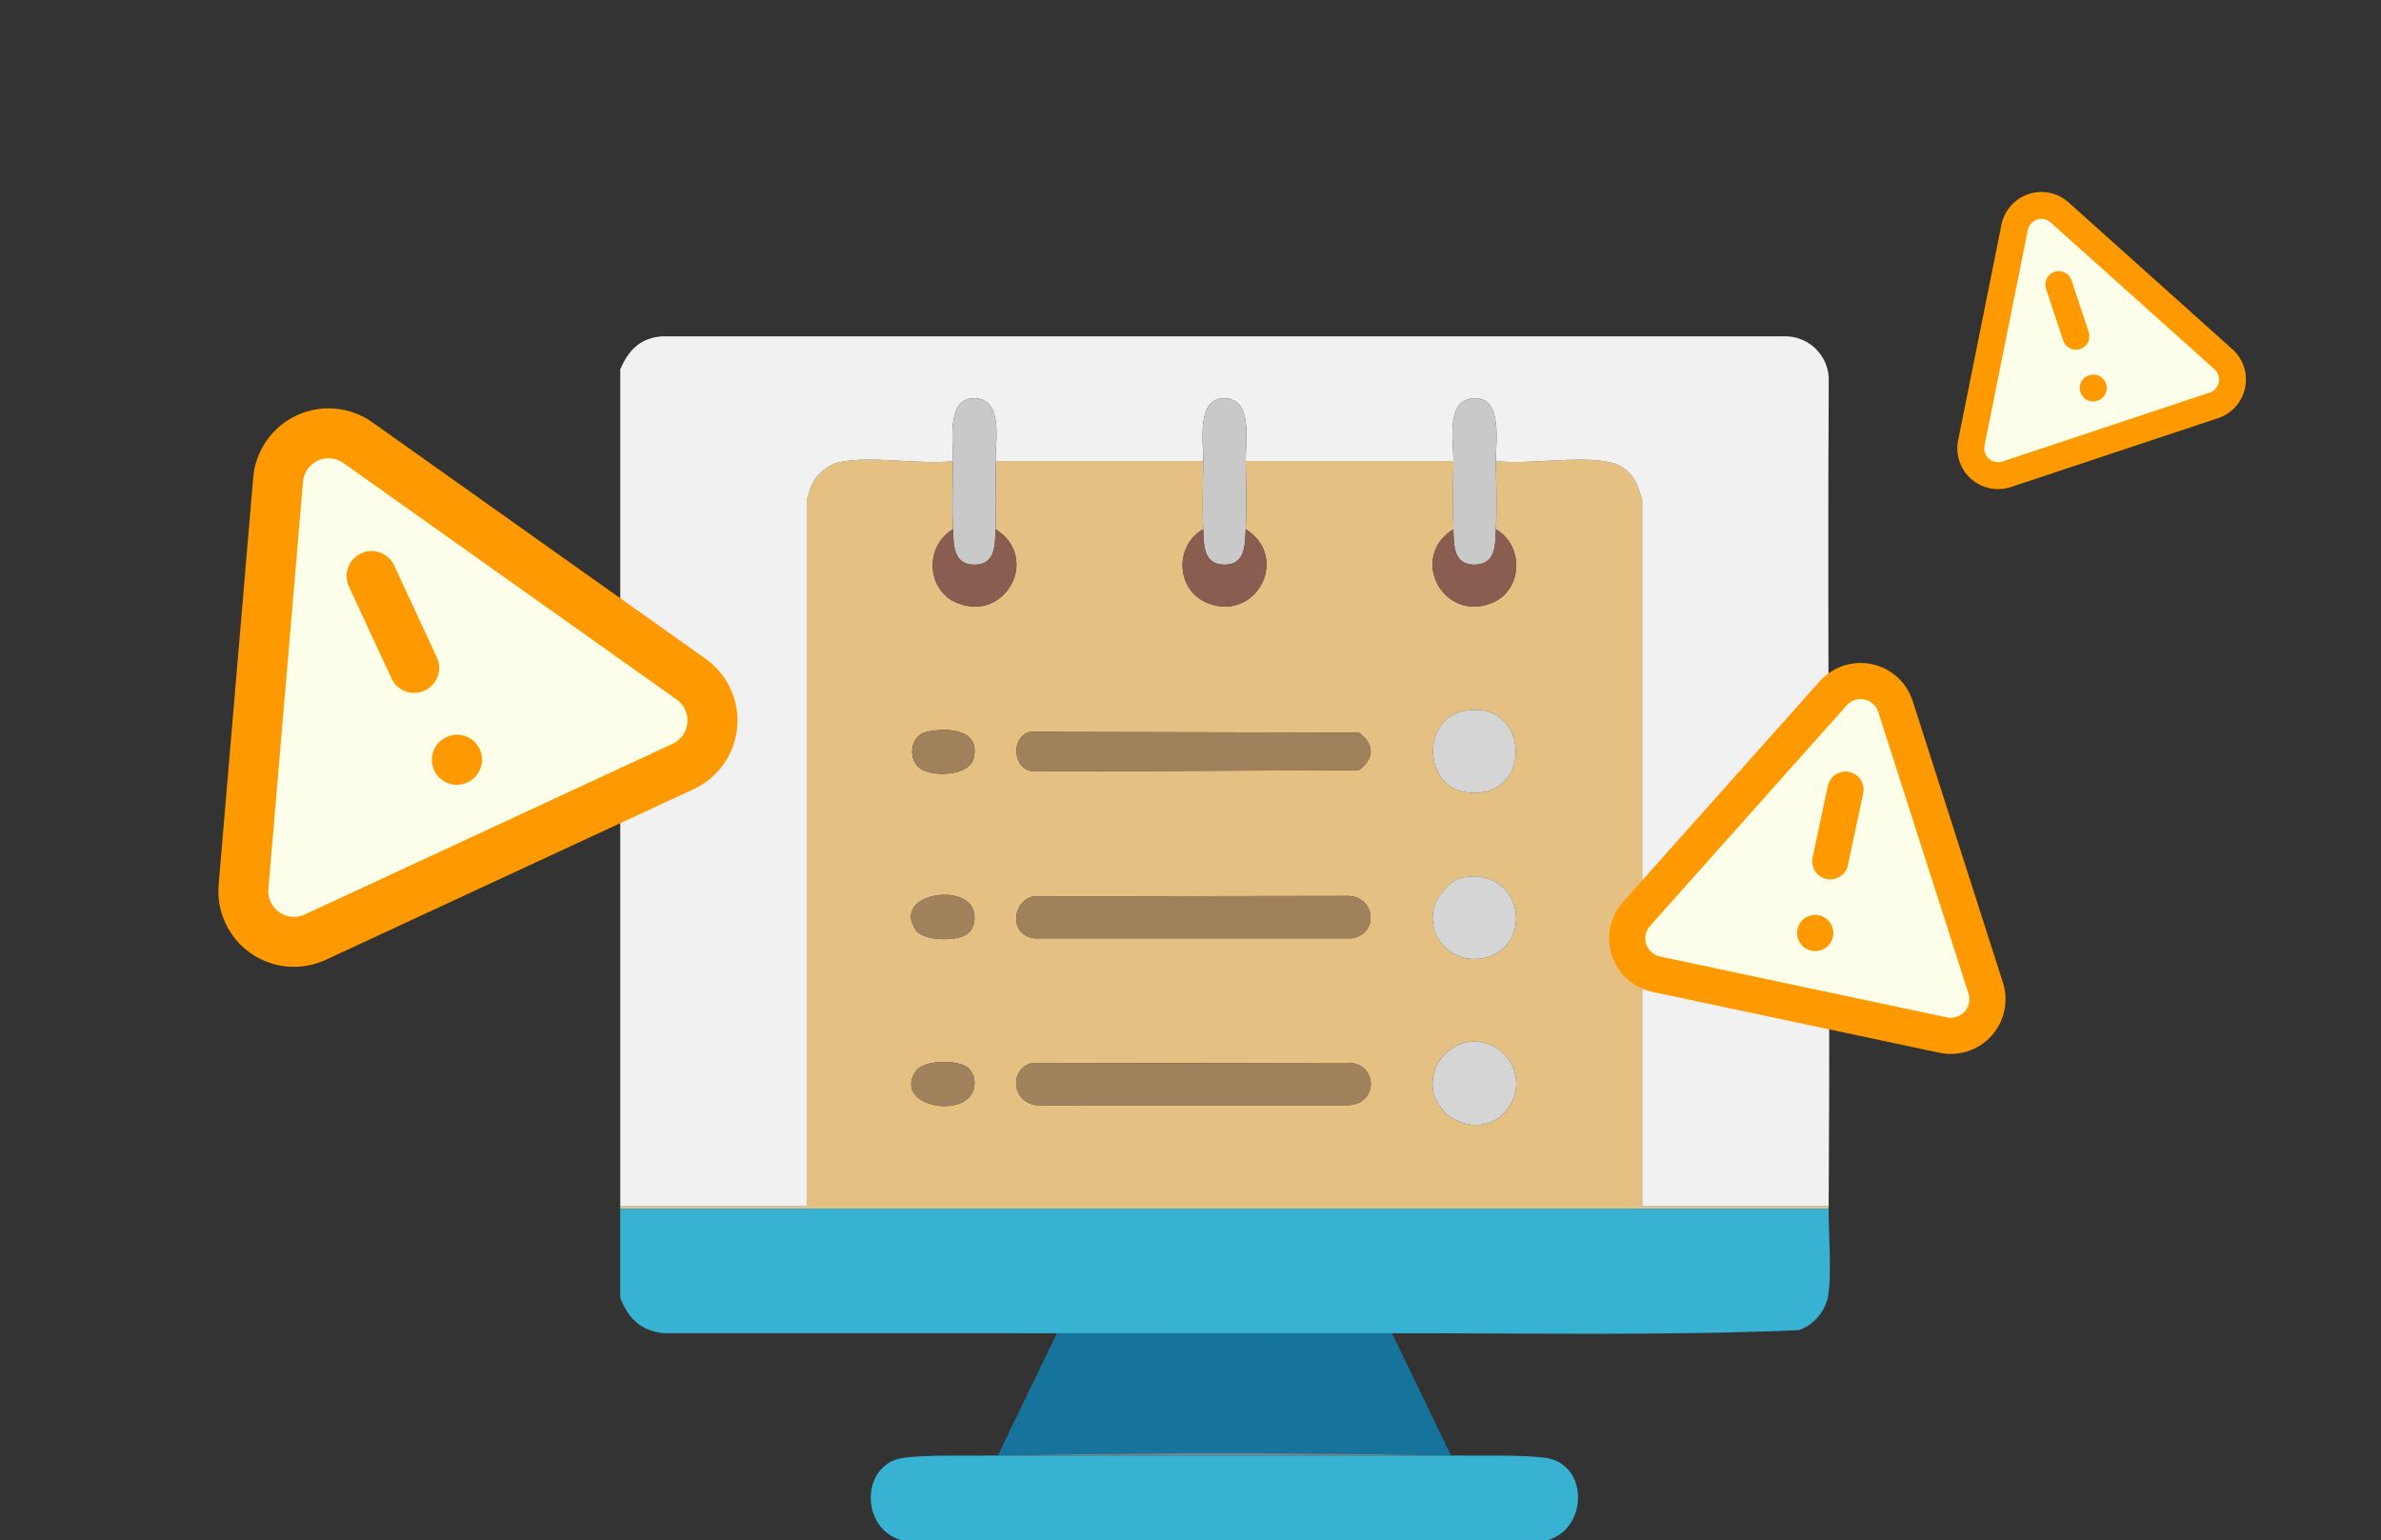 <svg width="286" height="185" viewBox="0 0 286 185" fill="none" xmlns="http://www.w3.org/2000/svg">
<rect x="0" y="0" width="286" height="185" fill="#333333" stroke="none"/>
<path d="M114.477 55.378C114.434 58.035 114.355 60.93 114.477 63.567C110.994 65.624 111.273 71 115.048 72.46C120.911 74.724 124.947 66.891 119.581 63.567C119.672 60.859 119.615 58.086 119.581 55.378H144.529C144.487 58.035 144.407 60.93 144.529 63.567C140.976 65.598 141.291 70.986 145.1 72.46C150.932 74.718 154.988 66.934 149.633 63.567C149.756 60.93 149.676 58.032 149.633 55.378H174.581C174.547 58.089 174.49 60.862 174.581 63.567C169.216 66.891 173.252 74.724 179.115 72.46C182.89 71.003 183.168 65.624 179.686 63.567C179.808 60.93 179.728 58.032 179.686 55.378C183.779 55.84 189.406 54.702 193.309 55.503C194.769 55.803 196.01 56.796 196.621 58.131C196.729 58.369 197.26 59.937 197.26 60.036V144.895H219.657C219.657 144.988 219.657 145.085 219.657 145.178H74.503V144.895H96.9V60.038C96.9 59.94 97.431 58.366 97.539 58.134C98.119 56.895 99.491 55.791 100.851 55.503C104.711 54.688 110.412 55.851 114.474 55.378H114.477ZM175.916 85.379C170.755 86.336 170.911 94.482 176.158 95.169C184.313 96.239 183.855 83.908 175.916 85.379ZM111.276 87.915C109.256 88.365 109 91.37 110.642 92.38C112.239 93.359 116.479 93.189 116.968 91.041C117.763 87.538 113.73 87.366 111.276 87.915ZM123.751 87.915C121.345 88.449 121.598 92.603 124.251 92.662L163.231 92.51C165.111 91.123 165.111 89.389 163.231 88.002L123.751 87.915ZM175.632 105.429C174.456 105.67 173.147 107.022 172.627 108.083C170.556 112.288 174.74 116.509 179.109 114.823C184.33 112.806 182.492 104.034 175.635 105.432L175.632 105.429ZM116.36 112.042C117.042 111.36 117.175 110.437 116.968 109.518C116.158 105.947 107.12 107.356 109.98 111.68C110.941 113.131 115.267 113.134 116.36 112.042ZM124.032 107.681C121.393 108.477 121.331 112.373 124.251 112.712H162.251C165.642 112.319 165.29 107.713 161.961 107.622L124.032 107.681ZM176.203 125.199C174.556 125.476 172.925 126.882 172.383 128.453C170.454 134.035 178.084 137.634 181.22 133.02C183.742 129.307 180.657 124.455 176.203 125.199ZM116.36 128.337C115.264 127.242 110.941 127.245 109.98 128.696C106.95 133.283 117.837 134.813 117.016 129.525C116.959 129.16 116.627 128.6 116.36 128.334V128.337ZM123.751 127.734C121.109 128.741 121.675 132.428 124.535 132.762L161.961 132.756C165.418 132.621 165.591 128.062 162.251 127.666L123.751 127.734Z" fill="#E4C183"/>
<path d="M219.651 144.897H197.254V60.038C197.254 59.939 196.723 58.371 196.615 58.134C196.001 56.798 194.763 55.802 193.303 55.505C189.4 54.704 183.77 55.842 179.68 55.381C179.646 53.174 180.561 47.662 177.033 47.837C173.593 48.007 174.61 53.01 174.579 55.381H149.631C149.594 53.052 150.511 48.004 147.176 47.837C143.646 47.662 144.563 53.174 144.529 55.381H119.581C119.55 53.012 120.567 48.01 117.127 47.837C113.596 47.662 114.514 53.174 114.48 55.381C110.418 55.853 104.717 54.69 100.857 55.505C99.496 55.794 98.121 56.897 97.545 58.137C97.437 58.369 96.906 59.942 96.906 60.041V144.9H74.503V44.365C75.486 42.088 76.852 40.631 79.454 40.401H214.703C217.387 40.557 219.506 42.665 219.665 45.344C219.472 78.529 219.881 111.722 219.654 144.9L219.651 144.897Z" fill="#F1F1F1"/>
<path d="M219.651 145.181C219.628 148.234 220.057 152.885 219.583 155.704C219.285 157.48 217.756 159.272 216.027 159.786C199.836 160.46 183.458 160.132 167.205 160.149C167.111 160.149 167.014 160.149 166.921 160.149H127.231C127.137 160.149 127.04 160.149 126.947 160.149C111.219 160.132 95.48 160.163 79.749 160.146C76.966 159.869 75.511 158.392 74.5 155.913V145.181H219.648H219.651Z" fill="#37B2D3"/>
<path d="M120.147 174.833H174.011C174.104 174.833 174.201 174.833 174.295 174.833C177.348 174.898 183.035 174.709 185.759 175.133C190.772 175.914 190.809 183.542 185.918 184.999H108.239C103.291 183.562 103.416 175.911 108.398 175.133C111.122 174.709 116.809 174.898 119.863 174.833C119.956 174.833 120.053 174.833 120.147 174.833Z" fill="#37B2D3"/>
<path d="M123.751 127.734L162.251 127.666C165.591 128.059 165.418 132.618 161.961 132.756L124.535 132.762C121.675 132.425 121.109 128.738 123.751 127.734Z" fill="#A1825C"/>
<path d="M124.032 107.681L161.961 107.622C165.29 107.713 165.642 112.316 162.251 112.712H124.251C121.331 112.376 121.393 108.477 124.032 107.681Z" fill="#A1815B"/>
<path d="M123.751 87.914L163.231 88.002C165.111 89.388 165.111 91.123 163.231 92.509L124.251 92.662C121.598 92.603 121.345 88.452 123.751 87.914Z" fill="#A1815B"/>
<path d="M119.579 55.378C119.613 58.088 119.669 60.861 119.579 63.566C119.516 65.442 119.615 67.938 116.891 67.822C114.429 67.717 114.557 65.32 114.477 63.566C114.355 60.929 114.434 58.032 114.477 55.378C114.511 53.171 113.596 47.659 117.124 47.834C120.564 48.004 119.547 53.007 119.579 55.378Z" fill="#C9C9C9"/>
<path d="M179.68 55.378C179.723 58.035 179.802 60.929 179.68 63.566C179.598 65.32 179.728 67.717 177.266 67.822C174.539 67.938 174.641 65.442 174.578 63.566C174.488 60.858 174.544 58.085 174.578 55.378C174.61 53.009 173.593 48.007 177.033 47.834C180.563 47.659 179.646 53.171 179.68 55.378Z" fill="#C9C9C9"/>
<path d="M149.628 55.377C149.67 58.034 149.75 60.929 149.628 63.566C149.54 65.431 149.616 67.935 146.941 67.822C144.478 67.717 144.606 65.317 144.526 63.566C144.404 60.929 144.484 58.032 144.526 55.377C144.56 53.17 143.646 47.661 147.174 47.834C150.508 47.998 149.591 53.049 149.628 55.377Z" fill="#C9C9C9"/>
<path d="M175.916 85.379C183.856 83.908 184.316 96.239 176.158 95.169C170.909 94.481 170.755 86.332 175.916 85.379Z" fill="#D5D5D5"/>
<path d="M176.203 125.198C180.657 124.451 183.742 129.304 181.22 133.019C178.084 137.634 170.454 134.034 172.383 128.452C172.925 126.882 174.556 125.475 176.203 125.198Z" fill="#D5D5D5"/>
<path d="M175.632 105.428C182.489 104.031 184.33 112.805 179.106 114.819C174.74 116.506 170.553 112.284 172.624 108.08C173.147 107.021 174.453 105.666 175.629 105.426L175.632 105.428Z" fill="#D5D5D5"/>
<path d="M149.628 63.569C154.982 66.936 150.929 74.72 145.094 72.462C141.285 70.988 140.97 65.601 144.524 63.569C144.606 65.321 144.475 67.72 146.938 67.825C149.614 67.938 149.54 65.434 149.625 63.569H149.628Z" fill="#895E51"/>
<path d="M119.579 63.569C124.944 66.894 120.908 74.726 115.045 72.462C111.27 71.005 110.992 65.626 114.474 63.569C114.557 65.324 114.426 67.72 116.889 67.825C119.615 67.941 119.513 65.445 119.576 63.569H119.579Z" fill="#895E51"/>
<path d="M179.68 63.569C183.162 65.626 182.884 71.002 179.109 72.462C173.246 74.726 169.21 66.894 174.576 63.569C174.638 65.445 174.539 67.941 177.263 67.825C179.725 67.72 179.598 65.324 179.677 63.569H179.68Z" fill="#895E51"/>
<path d="M116.36 112.041C115.263 113.136 110.94 113.133 109.98 111.679C107.12 107.353 116.161 105.946 116.968 109.517C117.175 110.437 117.042 111.359 116.36 112.041Z" fill="#A1825C"/>
<path d="M116.36 128.336C116.624 128.599 116.959 129.162 117.016 129.527C117.837 134.813 106.949 133.282 109.98 128.698C110.94 127.247 115.266 127.244 116.36 128.339V128.336Z" fill="#A1825C"/>
<path d="M111.276 87.914C113.73 87.365 117.763 87.537 116.968 91.04C116.479 93.188 112.238 93.358 110.642 92.379C108.997 91.368 109.253 88.364 111.276 87.914Z" fill="#A1815B"/>
<path d="M166.92 160.148C167.014 160.148 167.111 160.148 167.204 160.148L174.291 174.833C174.198 174.833 174.101 174.833 174.007 174.833C156.317 174.477 137.834 174.477 120.143 174.833C120.05 174.833 119.953 174.833 119.859 174.833L126.946 160.148C127.04 160.148 127.137 160.148 127.23 160.148C140.456 160.163 153.695 160.163 166.92 160.148Z" fill="#15739C"/>
<path d="M166.92 160.148C153.695 160.163 140.456 160.163 127.23 160.148H166.92Z" fill="#7D959D"/>
<path d="M174.01 174.834H120.146C137.837 174.477 156.32 174.477 174.01 174.834Z" fill="#718994"/>
<g clip-path="url(#clip0_2818_11207)">
<path d="M83 81.57L43.004 53.184C42.128 52.558 41.103 52.176 40.031 52.076C38.96 51.976 37.881 52.161 36.905 52.614C35.929 53.067 35.09 53.771 34.475 54.654C33.859 55.537 33.489 56.567 33.402 57.639L29.252 106.509C29.156 107.577 29.345 108.652 29.799 109.624C30.252 110.595 30.954 111.43 31.835 112.043C32.715 112.656 33.741 113.025 34.81 113.114C35.879 113.202 36.952 113.006 37.921 112.546L82.067 92.063C83.035 91.612 83.867 90.915 84.48 90.042C85.093 89.168 85.466 88.149 85.56 87.086C85.655 86.022 85.468 84.953 85.019 83.985C84.569 83.017 83.873 82.184 83 81.57Z" fill="#FDFFEB"/>
<path d="M44.632 69.195L49.752 80.231L44.632 69.195Z" fill="#FDFFEB"/>
<path d="M54.873 91.268L54.901 91.255L54.873 91.268Z" fill="#FDFFEB"/>
<path d="M44.632 69.195L49.753 80.231M54.874 91.268L54.901 91.255M83 81.57L43.004 53.184C42.129 52.558 41.103 52.176 40.032 52.076C38.96 51.976 37.882 52.161 36.905 52.614C35.929 53.067 35.091 53.771 34.475 54.654C33.86 55.537 33.49 56.567 33.403 57.639L29.252 106.509C29.157 107.577 29.345 108.652 29.799 109.624C30.253 110.595 30.955 111.43 31.835 112.043C32.715 112.656 33.742 113.025 34.811 113.114C35.88 113.202 36.953 113.006 37.922 112.546L82.068 92.063C83.035 91.612 83.868 90.915 84.481 90.042C85.094 89.168 85.466 88.149 85.561 87.086C85.655 86.022 85.469 84.953 85.019 83.985C84.57 83.017 83.873 82.184 83 81.57Z" stroke="#FF9900" stroke-width="6" stroke-linecap="round" stroke-linejoin="round"/>
</g>
<g clip-path="url(#clip1_2818_11207)">
<path d="M238.513 118.665L227.685 84.878C227.45 84.136 227.022 83.469 226.446 82.946C225.869 82.424 225.164 82.063 224.402 81.901C223.641 81.74 222.85 81.783 222.111 82.027C221.371 82.271 220.71 82.706 220.194 83.289L196.582 109.771C196.063 110.348 195.706 111.052 195.547 111.811C195.388 112.571 195.432 113.359 195.675 114.095C195.919 114.832 196.352 115.491 196.933 116.006C197.513 116.521 198.219 116.874 198.98 117.028L233.419 124.333C234.175 124.492 234.959 124.45 235.693 124.211C236.427 123.971 237.085 123.543 237.601 122.969C238.117 122.394 238.473 121.694 238.633 120.939C238.793 120.184 238.752 119.399 238.513 118.665Z" fill="#FDFFEB"/>
<path d="M221.678 94.851L219.852 103.461L221.678 94.851Z" fill="#FDFFEB"/>
<path d="M218.026 112.07L218.047 112.075L218.026 112.07Z" fill="#FDFFEB"/>
<path fill-rule="evenodd" clip-rule="evenodd" d="M221.431 79.967C222.535 79.603 223.716 79.538 224.853 79.779C225.99 80.02 227.043 80.559 227.904 81.34C228.764 82.12 229.402 83.114 229.753 84.22C229.753 84.222 229.754 84.223 229.754 84.224L240.577 117.995C240.577 117.996 240.578 117.998 240.578 118C240.934 119.094 240.995 120.264 240.756 121.39C240.518 122.518 239.986 123.563 239.215 124.42C238.445 125.278 237.462 125.917 236.366 126.275C235.27 126.632 234.099 126.695 232.971 126.457L198.538 119.154C197.407 118.922 196.356 118.397 195.493 117.63C194.626 116.861 193.978 115.877 193.615 114.777C193.252 113.677 193.185 112.5 193.423 111.367C193.661 110.235 194.193 109.185 194.966 108.325C194.967 108.323 194.968 108.322 194.969 108.321L218.569 81.852C218.57 81.851 218.571 81.85 218.572 81.849C219.342 80.98 220.329 80.331 221.431 79.967ZM223.952 84.025C223.566 83.944 223.166 83.965 222.791 84.089C222.416 84.213 222.081 84.433 221.819 84.729L221.814 84.735L198.196 111.224C197.933 111.516 197.752 111.873 197.671 112.258C197.591 112.643 197.613 113.042 197.736 113.416C197.86 113.789 198.08 114.123 198.374 114.384C198.668 114.645 199.026 114.824 199.411 114.902L199.43 114.906L233.868 122.21C233.868 122.211 233.869 122.211 233.869 122.211C234.252 122.291 234.649 122.27 235.02 122.148C235.392 122.027 235.726 121.81 235.987 121.519C236.249 121.228 236.429 120.873 236.51 120.49C236.591 120.107 236.57 119.71 236.449 119.338L236.446 119.329L225.618 85.541L225.616 85.534C225.497 85.158 225.28 84.82 224.988 84.555C224.696 84.29 224.338 84.107 223.952 84.025ZM222.129 92.729C223.301 92.977 224.05 94.129 223.801 95.302L221.975 103.912C221.726 105.084 220.574 105.833 219.402 105.585C218.229 105.336 217.48 104.184 217.729 103.011L219.555 94.401C219.804 93.229 220.956 92.48 222.129 92.729ZM215.903 111.621C216.152 110.449 217.304 109.7 218.476 109.948L218.498 109.953C219.67 110.202 220.419 111.354 220.17 112.526C219.922 113.699 218.77 114.448 217.597 114.199L217.576 114.194C216.403 113.946 215.654 112.794 215.903 111.621Z" fill="#FF9900"/>
</g>
<path d="M267.062 43.141L247.4 25.52C246.97 25.132 246.444 24.865 245.877 24.746C245.31 24.628 244.722 24.661 244.172 24.844C243.623 25.027 243.131 25.352 242.748 25.787C242.365 26.221 242.104 26.75 241.992 27.318L236.794 53.203C236.678 53.769 236.713 54.355 236.897 54.903C237.08 55.45 237.405 55.939 237.838 56.321C238.272 56.702 238.798 56.962 239.364 57.075C239.931 57.187 240.517 57.148 241.063 56.961L265.923 48.696C266.468 48.514 266.956 48.192 267.337 47.762C267.718 47.332 267.98 46.81 268.095 46.247C268.21 45.684 268.176 45.101 267.994 44.555C267.813 44.01 267.491 43.522 267.062 43.141Z" fill="#FDFFEB"/>
<path d="M247.294 34.183L249.361 40.398L247.294 34.183Z" fill="#FDFFEB"/>
<path d="M251.427 46.613L251.442 46.608L251.427 46.613Z" fill="#FDFFEB"/>
<path fill-rule="evenodd" clip-rule="evenodd" d="M241.536 24.719C242.108 24.07 242.842 23.584 243.663 23.311C244.484 23.038 245.362 22.988 246.209 23.165C247.054 23.343 247.838 23.741 248.479 24.319C248.48 24.32 248.481 24.32 248.482 24.321L268.134 41.933C268.135 41.934 268.136 41.935 268.137 41.935C268.777 42.505 269.256 43.232 269.527 44.045C269.797 44.859 269.849 45.73 269.677 46.571C269.505 47.411 269.115 48.191 268.545 48.833C267.976 49.475 267.248 49.956 266.434 50.227L241.579 58.491C240.765 58.768 239.893 58.826 239.05 58.658C238.204 58.491 237.418 58.102 236.771 57.533C236.124 56.963 235.639 56.233 235.365 55.415C235.092 54.599 235.039 53.725 235.211 52.882C235.212 52.88 235.212 52.879 235.212 52.878L240.408 27.005C240.408 27.004 240.408 27.003 240.409 27.002C240.576 26.155 240.965 25.367 241.536 24.719ZM244.682 26.376C244.403 26.469 244.154 26.634 243.96 26.854C243.766 27.074 243.634 27.342 243.577 27.63L243.576 27.636L238.376 53.528C238.317 53.815 238.335 54.112 238.428 54.389C238.521 54.667 238.685 54.915 238.905 55.108C239.125 55.301 239.392 55.433 239.679 55.49C239.966 55.547 240.263 55.527 240.54 55.432L240.553 55.428L265.412 47.163C265.413 47.163 265.413 47.163 265.414 47.163C265.689 47.071 265.936 46.908 266.129 46.69C266.322 46.472 266.455 46.207 266.513 45.922C266.571 45.637 266.554 45.341 266.462 45.065C266.37 44.788 266.207 44.541 265.989 44.348L265.984 44.343L246.322 26.723L246.317 26.719C246.1 26.522 245.833 26.387 245.546 26.326C245.259 26.266 244.96 26.283 244.682 26.376ZM246.785 32.65C247.631 32.369 248.545 32.827 248.827 33.673L250.893 39.888C251.174 40.734 250.716 41.649 249.87 41.93C249.024 42.212 248.109 41.754 247.828 40.907L245.762 34.692C245.48 33.846 245.938 32.931 246.785 32.65ZM249.894 47.122C249.613 46.276 250.071 45.362 250.917 45.08L250.933 45.075C251.779 44.794 252.693 45.252 252.975 46.098C253.256 46.944 252.798 47.859 251.952 48.14L251.936 48.145C251.09 48.427 250.176 47.969 249.894 47.122Z" fill="#FF9900"/>
<defs>
<clipPath id="clip0_2818_11207">
<rect width="73" height="73" fill="white" transform="translate(0 59.725) rotate(-24.891)"/>
</clipPath>
<clipPath id="clip1_2818_11207">
<rect width="52.809" height="52.809" fill="white" transform="translate(199.958 70) rotate(11.976)"/>
</clipPath>
</defs>
</svg>

